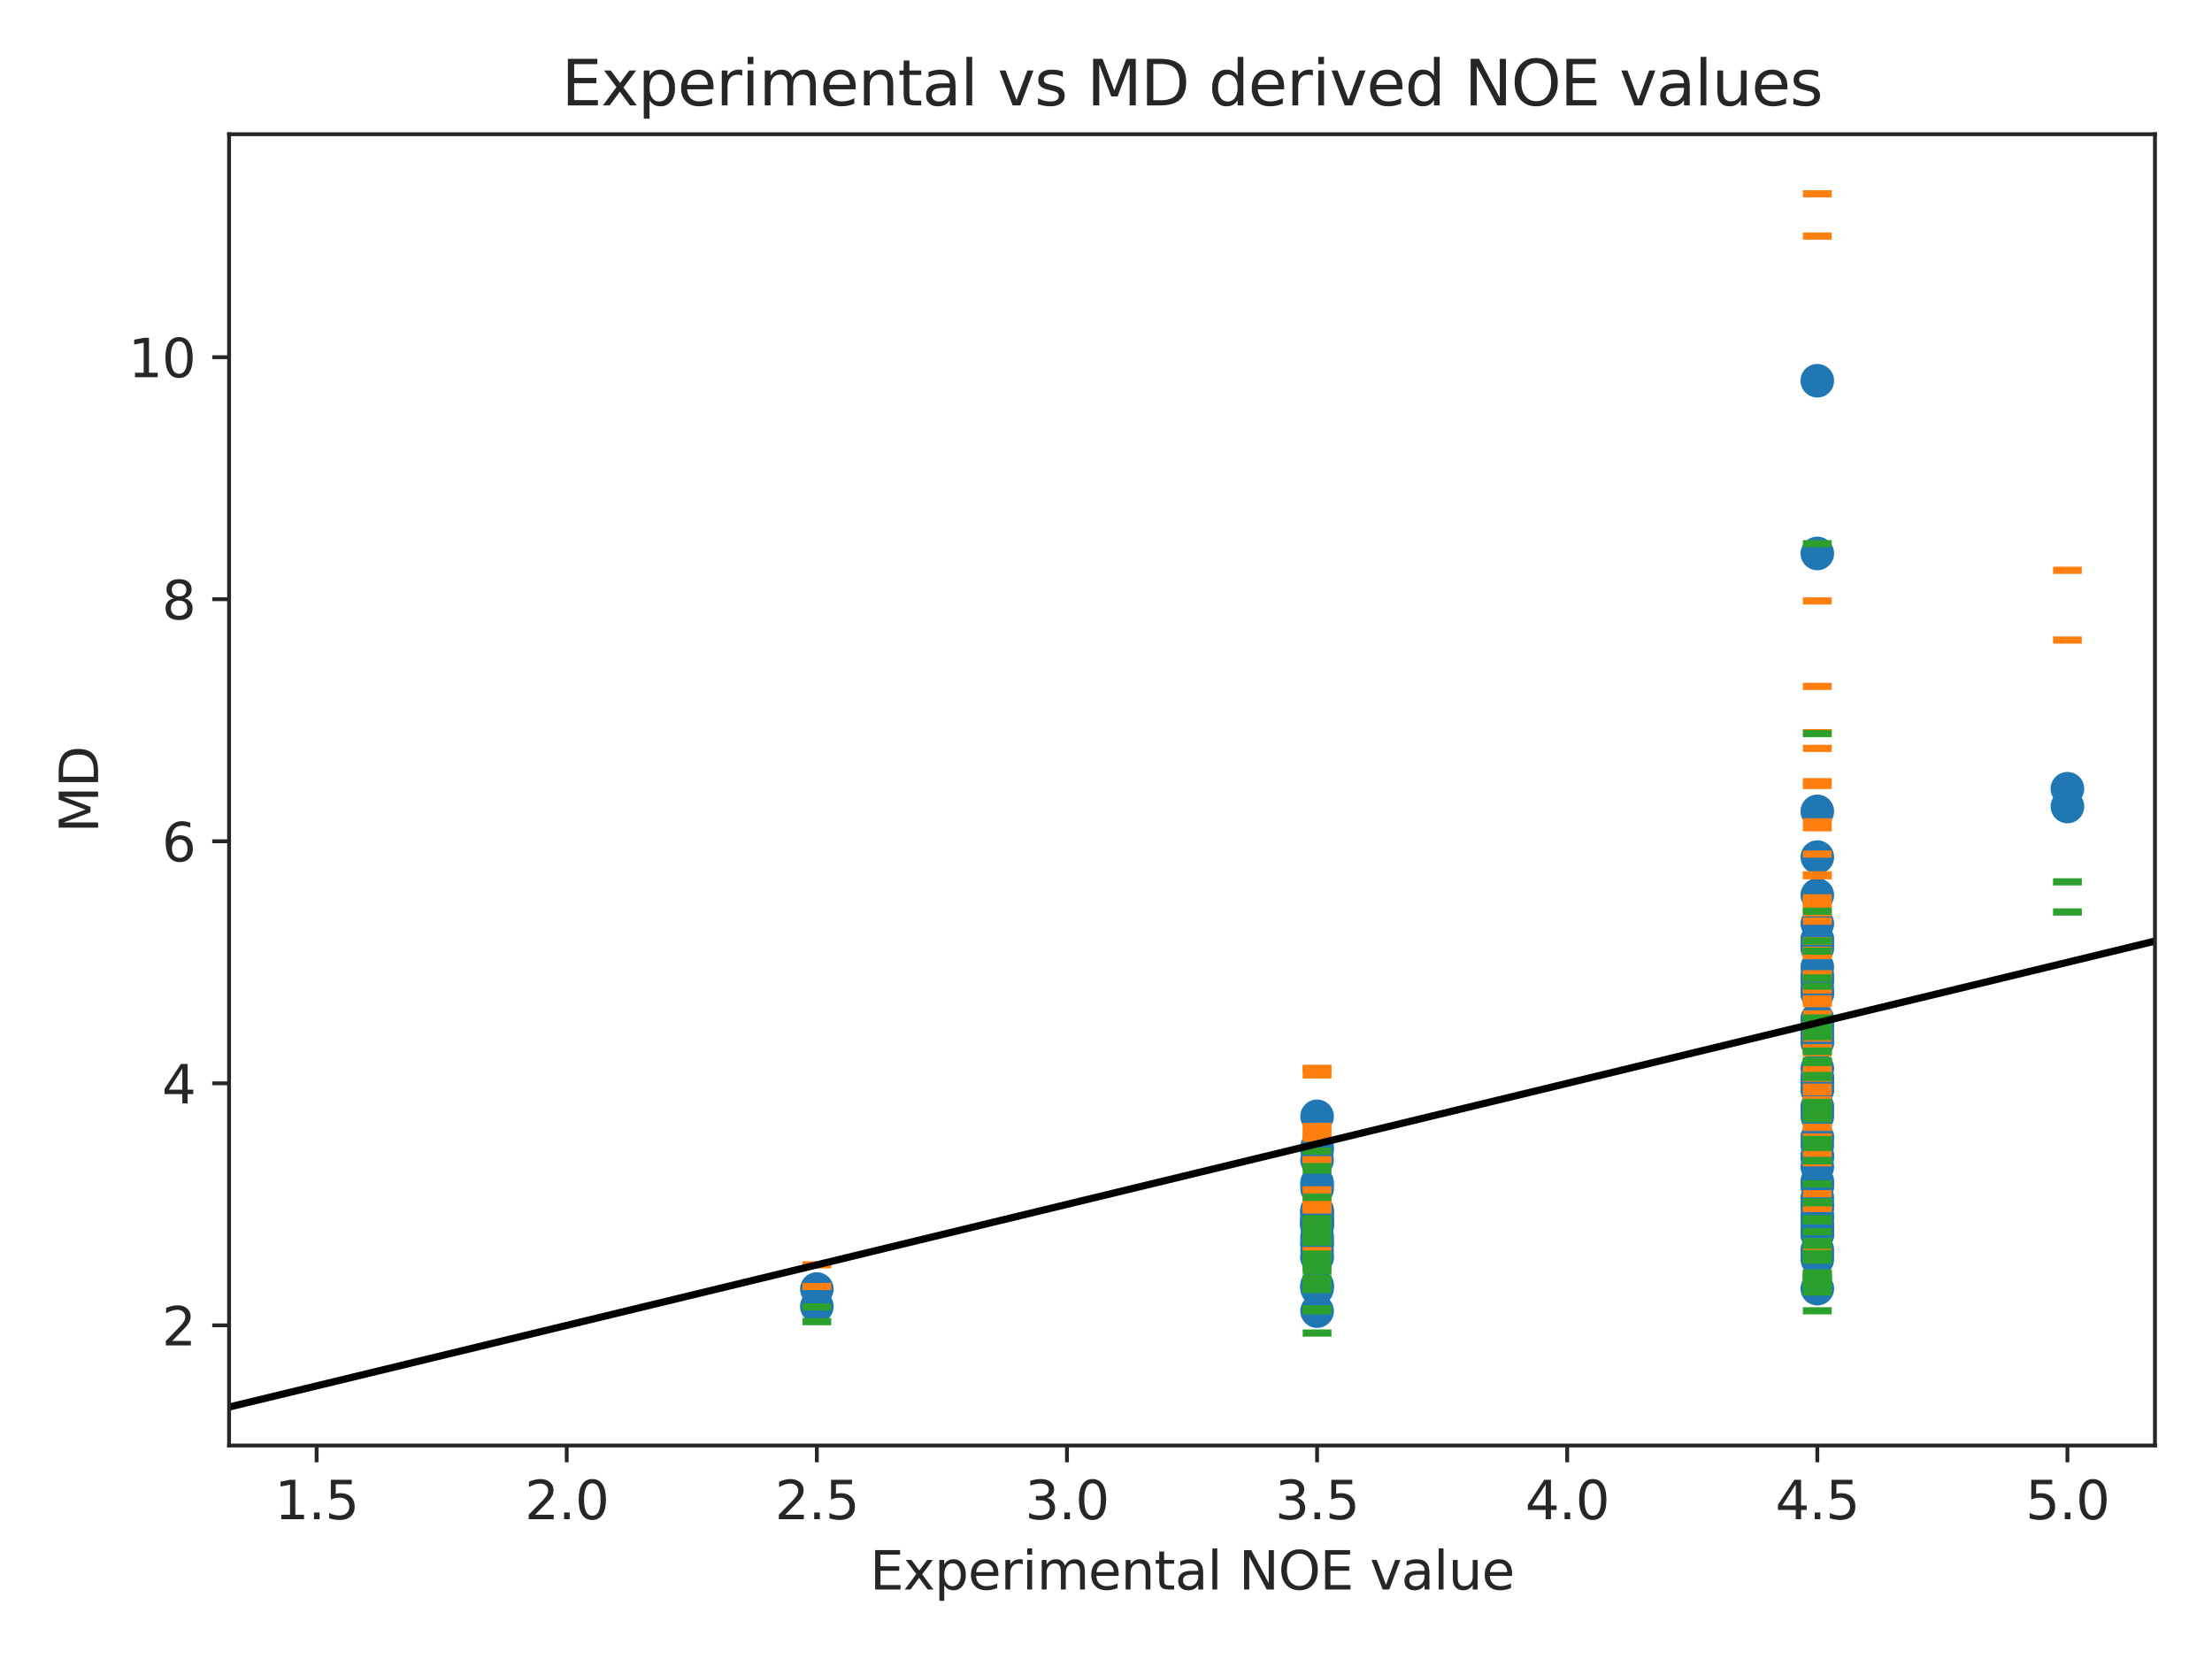 <?xml version="1.0" encoding="utf-8" standalone="no"?>
<!DOCTYPE svg PUBLIC "-//W3C//DTD SVG 1.1//EN"
  "http://www.w3.org/Graphics/SVG/1.1/DTD/svg11.dtd">
<svg xmlns:xlink="http://www.w3.org/1999/xlink" width="460.8pt" height="345.6pt" viewBox="0 0 460.8 345.6" xmlns="http://www.w3.org/2000/svg" version="1.1">
 <defs>
  <style type="text/css">*{stroke-linejoin: round; stroke-linecap: butt}</style>
 </defs>
 <g id="figure_1">
  <g id="patch_1">
   <path d="M 0 345.6 
L 460.8 345.6 
L 460.8 0 
L 0 0 
z
" style="fill: #ffffff"/>
  </g>
  <g id="axes_1">
   <g id="patch_2">
    <path d="M 47.72 301.12 
L 448.92 301.12 
L 448.92 27.96 
L 47.72 27.96 
z
" style="fill: #ffffff"/>
   </g>
   <g id="matplotlib.axis_1">
    <g id="xtick_1">
     <g id="line2d_1">
      <defs>
       <path id="mb65f5aeeec" d="M 0 0 
L 0 3.5 
" style="stroke: #262626; stroke-width: 0.8"/>
      </defs>
      <g>
       <use xlink:href="#mb65f5aeeec" x="65.956" y="301.12" style="fill: #262626; stroke: #262626; stroke-width: 0.8"/>
      </g>
     </g>
     <g id="text_1">
      <!-- 1.5 -->
      <g style="fill: #262626" transform="translate(57.21 316.478)scale(0.11 -0.11)">
       <defs>
        <path id="DejaVuSans-31" d="M 794 531 
L 1825 531 
L 1825 4091 
L 703 3866 
L 703 4441 
L 1819 4666 
L 2450 4666 
L 2450 531 
L 3481 531 
L 3481 0 
L 794 0 
L 794 531 
z
" transform="scale(0.016)"/>
        <path id="DejaVuSans-2e" d="M 684 794 
L 1344 794 
L 1344 0 
L 684 0 
L 684 794 
z
" transform="scale(0.016)"/>
        <path id="DejaVuSans-35" d="M 691 4666 
L 3169 4666 
L 3169 4134 
L 1269 4134 
L 1269 2991 
Q 1406 3038 1543 3061 
Q 1681 3084 1819 3084 
Q 2600 3084 3056 2656 
Q 3513 2228 3513 1497 
Q 3513 744 3044 326 
Q 2575 -91 1722 -91 
Q 1428 -91 1123 -41 
Q 819 9 494 109 
L 494 744 
Q 775 591 1075 516 
Q 1375 441 1709 441 
Q 2250 441 2565 725 
Q 2881 1009 2881 1497 
Q 2881 1984 2565 2268 
Q 2250 2553 1709 2553 
Q 1456 2553 1204 2497 
Q 953 2441 691 2322 
L 691 4666 
z
" transform="scale(0.016)"/>
       </defs>
       <use xlink:href="#DejaVuSans-31"/>
       <use xlink:href="#DejaVuSans-2e" x="63.623"/>
       <use xlink:href="#DejaVuSans-35" x="95.41"/>
      </g>
     </g>
    </g>
    <g id="xtick_2">
     <g id="line2d_2">
      <g>
       <use xlink:href="#mb65f5aeeec" x="118.06" y="301.12" style="fill: #262626; stroke: #262626; stroke-width: 0.8"/>
      </g>
     </g>
     <g id="text_2">
      <!-- 2.0 -->
      <g style="fill: #262626" transform="translate(109.314 316.478)scale(0.11 -0.11)">
       <defs>
        <path id="DejaVuSans-32" d="M 1228 531 
L 3431 531 
L 3431 0 
L 469 0 
L 469 531 
Q 828 903 1448 1529 
Q 2069 2156 2228 2338 
Q 2531 2678 2651 2914 
Q 2772 3150 2772 3378 
Q 2772 3750 2511 3984 
Q 2250 4219 1831 4219 
Q 1534 4219 1204 4116 
Q 875 4013 500 3803 
L 500 4441 
Q 881 4594 1212 4672 
Q 1544 4750 1819 4750 
Q 2544 4750 2975 4387 
Q 3406 4025 3406 3419 
Q 3406 3131 3298 2873 
Q 3191 2616 2906 2266 
Q 2828 2175 2409 1742 
Q 1991 1309 1228 531 
z
" transform="scale(0.016)"/>
        <path id="DejaVuSans-30" d="M 2034 4250 
Q 1547 4250 1301 3770 
Q 1056 3291 1056 2328 
Q 1056 1369 1301 889 
Q 1547 409 2034 409 
Q 2525 409 2770 889 
Q 3016 1369 3016 2328 
Q 3016 3291 2770 3770 
Q 2525 4250 2034 4250 
z
M 2034 4750 
Q 2819 4750 3233 4129 
Q 3647 3509 3647 2328 
Q 3647 1150 3233 529 
Q 2819 -91 2034 -91 
Q 1250 -91 836 529 
Q 422 1150 422 2328 
Q 422 3509 836 4129 
Q 1250 4750 2034 4750 
z
" transform="scale(0.016)"/>
       </defs>
       <use xlink:href="#DejaVuSans-32"/>
       <use xlink:href="#DejaVuSans-2e" x="63.623"/>
       <use xlink:href="#DejaVuSans-30" x="95.41"/>
      </g>
     </g>
    </g>
    <g id="xtick_3">
     <g id="line2d_3">
      <g>
       <use xlink:href="#mb65f5aeeec" x="170.164" y="301.12" style="fill: #262626; stroke: #262626; stroke-width: 0.8"/>
      </g>
     </g>
     <g id="text_3">
      <!-- 2.5 -->
      <g style="fill: #262626" transform="translate(161.417 316.478)scale(0.11 -0.11)">
       <use xlink:href="#DejaVuSans-32"/>
       <use xlink:href="#DejaVuSans-2e" x="63.623"/>
       <use xlink:href="#DejaVuSans-35" x="95.41"/>
      </g>
     </g>
    </g>
    <g id="xtick_4">
     <g id="line2d_4">
      <g>
       <use xlink:href="#mb65f5aeeec" x="222.268" y="301.12" style="fill: #262626; stroke: #262626; stroke-width: 0.8"/>
      </g>
     </g>
     <g id="text_4">
      <!-- 3.0 -->
      <g style="fill: #262626" transform="translate(213.521 316.478)scale(0.11 -0.11)">
       <defs>
        <path id="DejaVuSans-33" d="M 2597 2516 
Q 3050 2419 3304 2112 
Q 3559 1806 3559 1356 
Q 3559 666 3084 287 
Q 2609 -91 1734 -91 
Q 1441 -91 1130 -33 
Q 819 25 488 141 
L 488 750 
Q 750 597 1062 519 
Q 1375 441 1716 441 
Q 2309 441 2620 675 
Q 2931 909 2931 1356 
Q 2931 1769 2642 2001 
Q 2353 2234 1838 2234 
L 1294 2234 
L 1294 2753 
L 1863 2753 
Q 2328 2753 2575 2939 
Q 2822 3125 2822 3475 
Q 2822 3834 2567 4026 
Q 2313 4219 1838 4219 
Q 1578 4219 1281 4162 
Q 984 4106 628 3988 
L 628 4550 
Q 988 4650 1302 4700 
Q 1616 4750 1894 4750 
Q 2613 4750 3031 4423 
Q 3450 4097 3450 3541 
Q 3450 3153 3228 2886 
Q 3006 2619 2597 2516 
z
" transform="scale(0.016)"/>
       </defs>
       <use xlink:href="#DejaVuSans-33"/>
       <use xlink:href="#DejaVuSans-2e" x="63.623"/>
       <use xlink:href="#DejaVuSans-30" x="95.41"/>
      </g>
     </g>
    </g>
    <g id="xtick_5">
     <g id="line2d_5">
      <g>
       <use xlink:href="#mb65f5aeeec" x="274.372" y="301.12" style="fill: #262626; stroke: #262626; stroke-width: 0.8"/>
      </g>
     </g>
     <g id="text_5">
      <!-- 3.5 -->
      <g style="fill: #262626" transform="translate(265.625 316.478)scale(0.11 -0.11)">
       <use xlink:href="#DejaVuSans-33"/>
       <use xlink:href="#DejaVuSans-2e" x="63.623"/>
       <use xlink:href="#DejaVuSans-35" x="95.41"/>
      </g>
     </g>
    </g>
    <g id="xtick_6">
     <g id="line2d_6">
      <g>
       <use xlink:href="#mb65f5aeeec" x="326.476" y="301.12" style="fill: #262626; stroke: #262626; stroke-width: 0.8"/>
      </g>
     </g>
     <g id="text_6">
      <!-- 4.0 -->
      <g style="fill: #262626" transform="translate(317.729 316.478)scale(0.11 -0.11)">
       <defs>
        <path id="DejaVuSans-34" d="M 2419 4116 
L 825 1625 
L 2419 1625 
L 2419 4116 
z
M 2253 4666 
L 3047 4666 
L 3047 1625 
L 3713 1625 
L 3713 1100 
L 3047 1100 
L 3047 0 
L 2419 0 
L 2419 1100 
L 313 1100 
L 313 1709 
L 2253 4666 
z
" transform="scale(0.016)"/>
       </defs>
       <use xlink:href="#DejaVuSans-34"/>
       <use xlink:href="#DejaVuSans-2e" x="63.623"/>
       <use xlink:href="#DejaVuSans-30" x="95.41"/>
      </g>
     </g>
    </g>
    <g id="xtick_7">
     <g id="line2d_7">
      <g>
       <use xlink:href="#mb65f5aeeec" x="378.58" y="301.12" style="fill: #262626; stroke: #262626; stroke-width: 0.8"/>
      </g>
     </g>
     <g id="text_7">
      <!-- 4.5 -->
      <g style="fill: #262626" transform="translate(369.833 316.478)scale(0.11 -0.11)">
       <use xlink:href="#DejaVuSans-34"/>
       <use xlink:href="#DejaVuSans-2e" x="63.623"/>
       <use xlink:href="#DejaVuSans-35" x="95.41"/>
      </g>
     </g>
    </g>
    <g id="xtick_8">
     <g id="line2d_8">
      <g>
       <use xlink:href="#mb65f5aeeec" x="430.684" y="301.12" style="fill: #262626; stroke: #262626; stroke-width: 0.8"/>
      </g>
     </g>
     <g id="text_8">
      <!-- 5.0 -->
      <g style="fill: #262626" transform="translate(421.937 316.478)scale(0.11 -0.11)">
       <use xlink:href="#DejaVuSans-35"/>
       <use xlink:href="#DejaVuSans-2e" x="63.623"/>
       <use xlink:href="#DejaVuSans-30" x="95.41"/>
      </g>
     </g>
    </g>
    <g id="text_9">
     <!-- Experimental NOE value -->
     <g style="fill: #262626" transform="translate(181.204 331.124)scale(0.11 -0.11)">
      <defs>
       <path id="DejaVuSans-45" d="M 628 4666 
L 3578 4666 
L 3578 4134 
L 1259 4134 
L 1259 2753 
L 3481 2753 
L 3481 2222 
L 1259 2222 
L 1259 531 
L 3634 531 
L 3634 0 
L 628 0 
L 628 4666 
z
" transform="scale(0.016)"/>
       <path id="DejaVuSans-78" d="M 3513 3500 
L 2247 1797 
L 3578 0 
L 2900 0 
L 1881 1375 
L 863 0 
L 184 0 
L 1544 1831 
L 300 3500 
L 978 3500 
L 1906 2253 
L 2834 3500 
L 3513 3500 
z
" transform="scale(0.016)"/>
       <path id="DejaVuSans-70" d="M 1159 525 
L 1159 -1331 
L 581 -1331 
L 581 3500 
L 1159 3500 
L 1159 2969 
Q 1341 3281 1617 3432 
Q 1894 3584 2278 3584 
Q 2916 3584 3314 3078 
Q 3713 2572 3713 1747 
Q 3713 922 3314 415 
Q 2916 -91 2278 -91 
Q 1894 -91 1617 61 
Q 1341 213 1159 525 
z
M 3116 1747 
Q 3116 2381 2855 2742 
Q 2594 3103 2138 3103 
Q 1681 3103 1420 2742 
Q 1159 2381 1159 1747 
Q 1159 1113 1420 752 
Q 1681 391 2138 391 
Q 2594 391 2855 752 
Q 3116 1113 3116 1747 
z
" transform="scale(0.016)"/>
       <path id="DejaVuSans-65" d="M 3597 1894 
L 3597 1613 
L 953 1613 
Q 991 1019 1311 708 
Q 1631 397 2203 397 
Q 2534 397 2845 478 
Q 3156 559 3463 722 
L 3463 178 
Q 3153 47 2828 -22 
Q 2503 -91 2169 -91 
Q 1331 -91 842 396 
Q 353 884 353 1716 
Q 353 2575 817 3079 
Q 1281 3584 2069 3584 
Q 2775 3584 3186 3129 
Q 3597 2675 3597 1894 
z
M 3022 2063 
Q 3016 2534 2758 2815 
Q 2500 3097 2075 3097 
Q 1594 3097 1305 2825 
Q 1016 2553 972 2059 
L 3022 2063 
z
" transform="scale(0.016)"/>
       <path id="DejaVuSans-72" d="M 2631 2963 
Q 2534 3019 2420 3045 
Q 2306 3072 2169 3072 
Q 1681 3072 1420 2755 
Q 1159 2438 1159 1844 
L 1159 0 
L 581 0 
L 581 3500 
L 1159 3500 
L 1159 2956 
Q 1341 3275 1631 3429 
Q 1922 3584 2338 3584 
Q 2397 3584 2469 3576 
Q 2541 3569 2628 3553 
L 2631 2963 
z
" transform="scale(0.016)"/>
       <path id="DejaVuSans-69" d="M 603 3500 
L 1178 3500 
L 1178 0 
L 603 0 
L 603 3500 
z
M 603 4863 
L 1178 4863 
L 1178 4134 
L 603 4134 
L 603 4863 
z
" transform="scale(0.016)"/>
       <path id="DejaVuSans-6d" d="M 3328 2828 
Q 3544 3216 3844 3400 
Q 4144 3584 4550 3584 
Q 5097 3584 5394 3201 
Q 5691 2819 5691 2113 
L 5691 0 
L 5113 0 
L 5113 2094 
Q 5113 2597 4934 2840 
Q 4756 3084 4391 3084 
Q 3944 3084 3684 2787 
Q 3425 2491 3425 1978 
L 3425 0 
L 2847 0 
L 2847 2094 
Q 2847 2600 2669 2842 
Q 2491 3084 2119 3084 
Q 1678 3084 1418 2786 
Q 1159 2488 1159 1978 
L 1159 0 
L 581 0 
L 581 3500 
L 1159 3500 
L 1159 2956 
Q 1356 3278 1631 3431 
Q 1906 3584 2284 3584 
Q 2666 3584 2933 3390 
Q 3200 3197 3328 2828 
z
" transform="scale(0.016)"/>
       <path id="DejaVuSans-6e" d="M 3513 2113 
L 3513 0 
L 2938 0 
L 2938 2094 
Q 2938 2591 2744 2837 
Q 2550 3084 2163 3084 
Q 1697 3084 1428 2787 
Q 1159 2491 1159 1978 
L 1159 0 
L 581 0 
L 581 3500 
L 1159 3500 
L 1159 2956 
Q 1366 3272 1645 3428 
Q 1925 3584 2291 3584 
Q 2894 3584 3203 3211 
Q 3513 2838 3513 2113 
z
" transform="scale(0.016)"/>
       <path id="DejaVuSans-74" d="M 1172 4494 
L 1172 3500 
L 2356 3500 
L 2356 3053 
L 1172 3053 
L 1172 1153 
Q 1172 725 1289 603 
Q 1406 481 1766 481 
L 2356 481 
L 2356 0 
L 1766 0 
Q 1100 0 847 248 
Q 594 497 594 1153 
L 594 3053 
L 172 3053 
L 172 3500 
L 594 3500 
L 594 4494 
L 1172 4494 
z
" transform="scale(0.016)"/>
       <path id="DejaVuSans-61" d="M 2194 1759 
Q 1497 1759 1228 1600 
Q 959 1441 959 1056 
Q 959 750 1161 570 
Q 1363 391 1709 391 
Q 2188 391 2477 730 
Q 2766 1069 2766 1631 
L 2766 1759 
L 2194 1759 
z
M 3341 1997 
L 3341 0 
L 2766 0 
L 2766 531 
Q 2569 213 2275 61 
Q 1981 -91 1556 -91 
Q 1019 -91 701 211 
Q 384 513 384 1019 
Q 384 1609 779 1909 
Q 1175 2209 1959 2209 
L 2766 2209 
L 2766 2266 
Q 2766 2663 2505 2880 
Q 2244 3097 1772 3097 
Q 1472 3097 1187 3025 
Q 903 2953 641 2809 
L 641 3341 
Q 956 3463 1253 3523 
Q 1550 3584 1831 3584 
Q 2591 3584 2966 3190 
Q 3341 2797 3341 1997 
z
" transform="scale(0.016)"/>
       <path id="DejaVuSans-6c" d="M 603 4863 
L 1178 4863 
L 1178 0 
L 603 0 
L 603 4863 
z
" transform="scale(0.016)"/>
       <path id="DejaVuSans-20" transform="scale(0.016)"/>
       <path id="DejaVuSans-4e" d="M 628 4666 
L 1478 4666 
L 3547 763 
L 3547 4666 
L 4159 4666 
L 4159 0 
L 3309 0 
L 1241 3903 
L 1241 0 
L 628 0 
L 628 4666 
z
" transform="scale(0.016)"/>
       <path id="DejaVuSans-4f" d="M 2522 4238 
Q 1834 4238 1429 3725 
Q 1025 3213 1025 2328 
Q 1025 1447 1429 934 
Q 1834 422 2522 422 
Q 3209 422 3611 934 
Q 4013 1447 4013 2328 
Q 4013 3213 3611 3725 
Q 3209 4238 2522 4238 
z
M 2522 4750 
Q 3503 4750 4090 4092 
Q 4678 3434 4678 2328 
Q 4678 1225 4090 567 
Q 3503 -91 2522 -91 
Q 1538 -91 948 565 
Q 359 1222 359 2328 
Q 359 3434 948 4092 
Q 1538 4750 2522 4750 
z
" transform="scale(0.016)"/>
       <path id="DejaVuSans-76" d="M 191 3500 
L 800 3500 
L 1894 563 
L 2988 3500 
L 3597 3500 
L 2284 0 
L 1503 0 
L 191 3500 
z
" transform="scale(0.016)"/>
       <path id="DejaVuSans-75" d="M 544 1381 
L 544 3500 
L 1119 3500 
L 1119 1403 
Q 1119 906 1312 657 
Q 1506 409 1894 409 
Q 2359 409 2629 706 
Q 2900 1003 2900 1516 
L 2900 3500 
L 3475 3500 
L 3475 0 
L 2900 0 
L 2900 538 
Q 2691 219 2414 64 
Q 2138 -91 1772 -91 
Q 1169 -91 856 284 
Q 544 659 544 1381 
z
M 1991 3584 
L 1991 3584 
z
" transform="scale(0.016)"/>
      </defs>
      <use xlink:href="#DejaVuSans-45"/>
      <use xlink:href="#DejaVuSans-78" x="63.184"/>
      <use xlink:href="#DejaVuSans-70" x="122.363"/>
      <use xlink:href="#DejaVuSans-65" x="185.84"/>
      <use xlink:href="#DejaVuSans-72" x="247.363"/>
      <use xlink:href="#DejaVuSans-69" x="288.477"/>
      <use xlink:href="#DejaVuSans-6d" x="316.26"/>
      <use xlink:href="#DejaVuSans-65" x="413.672"/>
      <use xlink:href="#DejaVuSans-6e" x="475.195"/>
      <use xlink:href="#DejaVuSans-74" x="538.574"/>
      <use xlink:href="#DejaVuSans-61" x="577.783"/>
      <use xlink:href="#DejaVuSans-6c" x="639.062"/>
      <use xlink:href="#DejaVuSans-20" x="666.846"/>
      <use xlink:href="#DejaVuSans-4e" x="698.633"/>
      <use xlink:href="#DejaVuSans-4f" x="773.438"/>
      <use xlink:href="#DejaVuSans-45" x="852.148"/>
      <use xlink:href="#DejaVuSans-20" x="915.332"/>
      <use xlink:href="#DejaVuSans-76" x="947.119"/>
      <use xlink:href="#DejaVuSans-61" x="1006.299"/>
      <use xlink:href="#DejaVuSans-6c" x="1067.578"/>
      <use xlink:href="#DejaVuSans-75" x="1095.361"/>
      <use xlink:href="#DejaVuSans-65" x="1158.74"/>
     </g>
    </g>
   </g>
   <g id="matplotlib.axis_2">
    <g id="ytick_1">
     <g id="line2d_9">
      <defs>
       <path id="mb81e97c002" d="M 0 0 
L -3.5 0 
" style="stroke: #262626; stroke-width: 0.8"/>
      </defs>
      <g>
       <use xlink:href="#mb81e97c002" x="47.72" y="276.098" style="fill: #262626; stroke: #262626; stroke-width: 0.8"/>
      </g>
     </g>
     <g id="text_10">
      <!-- 2 -->
      <g style="fill: #262626" transform="translate(33.721 280.277)scale(0.11 -0.11)">
       <use xlink:href="#DejaVuSans-32"/>
      </g>
     </g>
    </g>
    <g id="ytick_2">
     <g id="line2d_10">
      <g>
       <use xlink:href="#mb81e97c002" x="47.72" y="225.675" style="fill: #262626; stroke: #262626; stroke-width: 0.8"/>
      </g>
     </g>
     <g id="text_11">
      <!-- 4 -->
      <g style="fill: #262626" transform="translate(33.721 229.854)scale(0.11 -0.11)">
       <use xlink:href="#DejaVuSans-34"/>
      </g>
     </g>
    </g>
    <g id="ytick_3">
     <g id="line2d_11">
      <g>
       <use xlink:href="#mb81e97c002" x="47.72" y="175.251" style="fill: #262626; stroke: #262626; stroke-width: 0.8"/>
      </g>
     </g>
     <g id="text_12">
      <!-- 6 -->
      <g style="fill: #262626" transform="translate(33.721 179.43)scale(0.11 -0.11)">
       <defs>
        <path id="DejaVuSans-36" d="M 2113 2584 
Q 1688 2584 1439 2293 
Q 1191 2003 1191 1497 
Q 1191 994 1439 701 
Q 1688 409 2113 409 
Q 2538 409 2786 701 
Q 3034 994 3034 1497 
Q 3034 2003 2786 2293 
Q 2538 2584 2113 2584 
z
M 3366 4563 
L 3366 3988 
Q 3128 4100 2886 4159 
Q 2644 4219 2406 4219 
Q 1781 4219 1451 3797 
Q 1122 3375 1075 2522 
Q 1259 2794 1537 2939 
Q 1816 3084 2150 3084 
Q 2853 3084 3261 2657 
Q 3669 2231 3669 1497 
Q 3669 778 3244 343 
Q 2819 -91 2113 -91 
Q 1303 -91 875 529 
Q 447 1150 447 2328 
Q 447 3434 972 4092 
Q 1497 4750 2381 4750 
Q 2619 4750 2861 4703 
Q 3103 4656 3366 4563 
z
" transform="scale(0.016)"/>
       </defs>
       <use xlink:href="#DejaVuSans-36"/>
      </g>
     </g>
    </g>
    <g id="ytick_4">
     <g id="line2d_12">
      <g>
       <use xlink:href="#mb81e97c002" x="47.72" y="124.828" style="fill: #262626; stroke: #262626; stroke-width: 0.8"/>
      </g>
     </g>
     <g id="text_13">
      <!-- 8 -->
      <g style="fill: #262626" transform="translate(33.721 129.007)scale(0.11 -0.11)">
       <defs>
        <path id="DejaVuSans-38" d="M 2034 2216 
Q 1584 2216 1326 1975 
Q 1069 1734 1069 1313 
Q 1069 891 1326 650 
Q 1584 409 2034 409 
Q 2484 409 2743 651 
Q 3003 894 3003 1313 
Q 3003 1734 2745 1975 
Q 2488 2216 2034 2216 
z
M 1403 2484 
Q 997 2584 770 2862 
Q 544 3141 544 3541 
Q 544 4100 942 4425 
Q 1341 4750 2034 4750 
Q 2731 4750 3128 4425 
Q 3525 4100 3525 3541 
Q 3525 3141 3298 2862 
Q 3072 2584 2669 2484 
Q 3125 2378 3379 2068 
Q 3634 1759 3634 1313 
Q 3634 634 3220 271 
Q 2806 -91 2034 -91 
Q 1263 -91 848 271 
Q 434 634 434 1313 
Q 434 1759 690 2068 
Q 947 2378 1403 2484 
z
M 1172 3481 
Q 1172 3119 1398 2916 
Q 1625 2713 2034 2713 
Q 2441 2713 2670 2916 
Q 2900 3119 2900 3481 
Q 2900 3844 2670 4047 
Q 2441 4250 2034 4250 
Q 1625 4250 1398 4047 
Q 1172 3844 1172 3481 
z
" transform="scale(0.016)"/>
       </defs>
       <use xlink:href="#DejaVuSans-38"/>
      </g>
     </g>
    </g>
    <g id="ytick_5">
     <g id="line2d_13">
      <g>
       <use xlink:href="#mb81e97c002" x="47.72" y="74.405" style="fill: #262626; stroke: #262626; stroke-width: 0.8"/>
      </g>
     </g>
     <g id="text_14">
      <!-- 10 -->
      <g style="fill: #262626" transform="translate(26.723 78.584)scale(0.11 -0.11)">
       <use xlink:href="#DejaVuSans-31"/>
       <use xlink:href="#DejaVuSans-30" x="63.623"/>
      </g>
     </g>
    </g>
    <g id="text_15">
     <!-- MD -->
     <g style="fill: #262626" transform="translate(20.435 173.52)rotate(-90)scale(0.11 -0.11)">
      <defs>
       <path id="DejaVuSans-4d" d="M 628 4666 
L 1569 4666 
L 2759 1491 
L 3956 4666 
L 4897 4666 
L 4897 0 
L 4281 0 
L 4281 4097 
L 3078 897 
L 2444 897 
L 1241 4097 
L 1241 0 
L 628 0 
L 628 4666 
z
" transform="scale(0.016)"/>
       <path id="DejaVuSans-44" d="M 1259 4147 
L 1259 519 
L 2022 519 
Q 2988 519 3436 956 
Q 3884 1394 3884 2338 
Q 3884 3275 3436 3711 
Q 2988 4147 2022 4147 
L 1259 4147 
z
M 628 4666 
L 1925 4666 
Q 3281 4666 3915 4102 
Q 4550 3538 4550 2338 
Q 4550 1131 3912 565 
Q 3275 0 1925 0 
L 628 0 
L 628 4666 
z
" transform="scale(0.016)"/>
      </defs>
      <use xlink:href="#DejaVuSans-4d"/>
      <use xlink:href="#DejaVuSans-44" x="86.279"/>
     </g>
    </g>
   </g>
   <g id="PathCollection_1">
    <defs>
     <path id="m8f19d4ffa2" d="M 0 3 
C 0.796 3 1.559 2.684 2.121 2.121 
C 2.684 1.559 3 0.796 3 0 
C 3 -0.796 2.684 -1.559 2.121 -2.121 
C 1.559 -2.684 0.796 -3 0 -3 
C -0.796 -3 -1.559 -2.684 -2.121 -2.121 
C -2.684 -1.559 -3 -0.796 -3 0 
C -3 0.796 -2.684 1.559 -2.121 2.121 
C -1.559 2.684 -0.796 3 0 3 
z
" style="stroke: #1f77b4"/>
    </defs>
    <g clip-path="url(#p8b539f9ee6)">
     <use xlink:href="#m8f19d4ffa2" x="274.372" y="258.331" style="fill: #1f77b4; stroke: #1f77b4"/>
     <use xlink:href="#m8f19d4ffa2" x="274.372" y="238.942" style="fill: #1f77b4; stroke: #1f77b4"/>
     <use xlink:href="#m8f19d4ffa2" x="378.58" y="246.099" style="fill: #1f77b4; stroke: #1f77b4"/>
     <use xlink:href="#m8f19d4ffa2" x="274.372" y="254.493" style="fill: #1f77b4; stroke: #1f77b4"/>
     <use xlink:href="#m8f19d4ffa2" x="274.372" y="241.667" style="fill: #1f77b4; stroke: #1f77b4"/>
     <use xlink:href="#m8f19d4ffa2" x="274.372" y="252.353" style="fill: #1f77b4; stroke: #1f77b4"/>
     <use xlink:href="#m8f19d4ffa2" x="274.372" y="252.098" style="fill: #1f77b4; stroke: #1f77b4"/>
     <use xlink:href="#m8f19d4ffa2" x="170.164" y="272.155" style="fill: #1f77b4; stroke: #1f77b4"/>
     <use xlink:href="#m8f19d4ffa2" x="274.372" y="253.852" style="fill: #1f77b4; stroke: #1f77b4"/>
     <use xlink:href="#m8f19d4ffa2" x="378.58" y="247.147" style="fill: #1f77b4; stroke: #1f77b4"/>
     <use xlink:href="#m8f19d4ffa2" x="170.164" y="268.534" style="fill: #1f77b4; stroke: #1f77b4"/>
     <use xlink:href="#m8f19d4ffa2" x="274.372" y="252.711" style="fill: #1f77b4; stroke: #1f77b4"/>
     <use xlink:href="#m8f19d4ffa2" x="274.372" y="257.525" style="fill: #1f77b4; stroke: #1f77b4"/>
     <use xlink:href="#m8f19d4ffa2" x="274.372" y="239.564" style="fill: #1f77b4; stroke: #1f77b4"/>
     <use xlink:href="#m8f19d4ffa2" x="378.58" y="231.517" style="fill: #1f77b4; stroke: #1f77b4"/>
     <use xlink:href="#m8f19d4ffa2" x="274.372" y="247.643" style="fill: #1f77b4; stroke: #1f77b4"/>
     <use xlink:href="#m8f19d4ffa2" x="378.58" y="230.867" style="fill: #1f77b4; stroke: #1f77b4"/>
     <use xlink:href="#m8f19d4ffa2" x="274.372" y="253.167" style="fill: #1f77b4; stroke: #1f77b4"/>
     <use xlink:href="#m8f19d4ffa2" x="378.58" y="250.807" style="fill: #1f77b4; stroke: #1f77b4"/>
     <use xlink:href="#m8f19d4ffa2" x="378.58" y="261.342" style="fill: #1f77b4; stroke: #1f77b4"/>
     <use xlink:href="#m8f19d4ffa2" x="378.58" y="262.358" style="fill: #1f77b4; stroke: #1f77b4"/>
     <use xlink:href="#m8f19d4ffa2" x="274.372" y="273.124" style="fill: #1f77b4; stroke: #1f77b4"/>
     <use xlink:href="#m8f19d4ffa2" x="378.58" y="224.709" style="fill: #1f77b4; stroke: #1f77b4"/>
     <use xlink:href="#m8f19d4ffa2" x="274.372" y="259.273" style="fill: #1f77b4; stroke: #1f77b4"/>
     <use xlink:href="#m8f19d4ffa2" x="378.58" y="212.217" style="fill: #1f77b4; stroke: #1f77b4"/>
     <use xlink:href="#m8f19d4ffa2" x="274.372" y="261.872" style="fill: #1f77b4; stroke: #1f77b4"/>
     <use xlink:href="#m8f19d4ffa2" x="378.58" y="178.551" style="fill: #1f77b4; stroke: #1f77b4"/>
     <use xlink:href="#m8f19d4ffa2" x="274.372" y="260.538" style="fill: #1f77b4; stroke: #1f77b4"/>
     <use xlink:href="#m8f19d4ffa2" x="378.58" y="241.176" style="fill: #1f77b4; stroke: #1f77b4"/>
     <use xlink:href="#m8f19d4ffa2" x="378.58" y="186.456" style="fill: #1f77b4; stroke: #1f77b4"/>
     <use xlink:href="#m8f19d4ffa2" x="378.58" y="201.462" style="fill: #1f77b4; stroke: #1f77b4"/>
     <use xlink:href="#m8f19d4ffa2" x="378.58" y="253.107" style="fill: #1f77b4; stroke: #1f77b4"/>
     <use xlink:href="#m8f19d4ffa2" x="378.58" y="214.137" style="fill: #1f77b4; stroke: #1f77b4"/>
     <use xlink:href="#m8f19d4ffa2" x="378.58" y="206.978" style="fill: #1f77b4; stroke: #1f77b4"/>
     <use xlink:href="#m8f19d4ffa2" x="378.58" y="206.877" style="fill: #1f77b4; stroke: #1f77b4"/>
     <use xlink:href="#m8f19d4ffa2" x="378.58" y="251.348" style="fill: #1f77b4; stroke: #1f77b4"/>
     <use xlink:href="#m8f19d4ffa2" x="378.58" y="236.994" style="fill: #1f77b4; stroke: #1f77b4"/>
     <use xlink:href="#m8f19d4ffa2" x="378.58" y="205.894" style="fill: #1f77b4; stroke: #1f77b4"/>
     <use xlink:href="#m8f19d4ffa2" x="378.58" y="251.348" style="fill: #1f77b4; stroke: #1f77b4"/>
     <use xlink:href="#m8f19d4ffa2" x="378.58" y="236.994" style="fill: #1f77b4; stroke: #1f77b4"/>
     <use xlink:href="#m8f19d4ffa2" x="274.372" y="259.037" style="fill: #1f77b4; stroke: #1f77b4"/>
     <use xlink:href="#m8f19d4ffa2" x="274.372" y="246.375" style="fill: #1f77b4; stroke: #1f77b4"/>
     <use xlink:href="#m8f19d4ffa2" x="378.58" y="260.371" style="fill: #1f77b4; stroke: #1f77b4"/>
     <use xlink:href="#m8f19d4ffa2" x="378.58" y="215.135" style="fill: #1f77b4; stroke: #1f77b4"/>
     <use xlink:href="#m8f19d4ffa2" x="378.58" y="213.735" style="fill: #1f77b4; stroke: #1f77b4"/>
     <use xlink:href="#m8f19d4ffa2" x="274.372" y="254.397" style="fill: #1f77b4; stroke: #1f77b4"/>
     <use xlink:href="#m8f19d4ffa2" x="274.372" y="267.825" style="fill: #1f77b4; stroke: #1f77b4"/>
     <use xlink:href="#m8f19d4ffa2" x="274.372" y="267.825" style="fill: #1f77b4; stroke: #1f77b4"/>
     <use xlink:href="#m8f19d4ffa2" x="378.58" y="204.154" style="fill: #1f77b4; stroke: #1f77b4"/>
     <use xlink:href="#m8f19d4ffa2" x="378.58" y="204.154" style="fill: #1f77b4; stroke: #1f77b4"/>
     <use xlink:href="#m8f19d4ffa2" x="378.58" y="255.136" style="fill: #1f77b4; stroke: #1f77b4"/>
     <use xlink:href="#m8f19d4ffa2" x="274.372" y="255.136" style="fill: #1f77b4; stroke: #1f77b4"/>
     <use xlink:href="#m8f19d4ffa2" x="378.58" y="197.509" style="fill: #1f77b4; stroke: #1f77b4"/>
     <use xlink:href="#m8f19d4ffa2" x="378.58" y="256.487" style="fill: #1f77b4; stroke: #1f77b4"/>
     <use xlink:href="#m8f19d4ffa2" x="378.58" y="230.53" style="fill: #1f77b4; stroke: #1f77b4"/>
     <use xlink:href="#m8f19d4ffa2" x="378.58" y="222.597" style="fill: #1f77b4; stroke: #1f77b4"/>
     <use xlink:href="#m8f19d4ffa2" x="378.58" y="253.799" style="fill: #1f77b4; stroke: #1f77b4"/>
     <use xlink:href="#m8f19d4ffa2" x="378.58" y="257.052" style="fill: #1f77b4; stroke: #1f77b4"/>
     <use xlink:href="#m8f19d4ffa2" x="378.58" y="256.314" style="fill: #1f77b4; stroke: #1f77b4"/>
     <use xlink:href="#m8f19d4ffa2" x="378.58" y="257.052" style="fill: #1f77b4; stroke: #1f77b4"/>
     <use xlink:href="#m8f19d4ffa2" x="274.372" y="232.551" style="fill: #1f77b4; stroke: #1f77b4"/>
     <use xlink:href="#m8f19d4ffa2" x="274.372" y="255.294" style="fill: #1f77b4; stroke: #1f77b4"/>
     <use xlink:href="#m8f19d4ffa2" x="378.58" y="255.497" style="fill: #1f77b4; stroke: #1f77b4"/>
     <use xlink:href="#m8f19d4ffa2" x="274.372" y="254.134" style="fill: #1f77b4; stroke: #1f77b4"/>
     <use xlink:href="#m8f19d4ffa2" x="274.372" y="246.826" style="fill: #1f77b4; stroke: #1f77b4"/>
     <use xlink:href="#m8f19d4ffa2" x="378.58" y="243.085" style="fill: #1f77b4; stroke: #1f77b4"/>
     <use xlink:href="#m8f19d4ffa2" x="378.58" y="195.781" style="fill: #1f77b4; stroke: #1f77b4"/>
     <use xlink:href="#m8f19d4ffa2" x="430.684" y="168.009" style="fill: #1f77b4; stroke: #1f77b4"/>
     <use xlink:href="#m8f19d4ffa2" x="378.58" y="169.023" style="fill: #1f77b4; stroke: #1f77b4"/>
     <use xlink:href="#m8f19d4ffa2" x="430.684" y="164.307" style="fill: #1f77b4; stroke: #1f77b4"/>
     <use xlink:href="#m8f19d4ffa2" x="378.58" y="226.996" style="fill: #1f77b4; stroke: #1f77b4"/>
     <use xlink:href="#m8f19d4ffa2" x="378.58" y="79.315" style="fill: #1f77b4; stroke: #1f77b4"/>
     <use xlink:href="#m8f19d4ffa2" x="378.58" y="226.996" style="fill: #1f77b4; stroke: #1f77b4"/>
     <use xlink:href="#m8f19d4ffa2" x="378.58" y="232.58" style="fill: #1f77b4; stroke: #1f77b4"/>
     <use xlink:href="#m8f19d4ffa2" x="378.58" y="249.47" style="fill: #1f77b4; stroke: #1f77b4"/>
     <use xlink:href="#m8f19d4ffa2" x="378.58" y="192.391" style="fill: #1f77b4; stroke: #1f77b4"/>
     <use xlink:href="#m8f19d4ffa2" x="274.372" y="261.92" style="fill: #1f77b4; stroke: #1f77b4"/>
     <use xlink:href="#m8f19d4ffa2" x="378.58" y="115.297" style="fill: #1f77b4; stroke: #1f77b4"/>
     <use xlink:href="#m8f19d4ffa2" x="378.58" y="240.641" style="fill: #1f77b4; stroke: #1f77b4"/>
     <use xlink:href="#m8f19d4ffa2" x="378.58" y="195.743" style="fill: #1f77b4; stroke: #1f77b4"/>
     <use xlink:href="#m8f19d4ffa2" x="378.58" y="217.081" style="fill: #1f77b4; stroke: #1f77b4"/>
     <use xlink:href="#m8f19d4ffa2" x="378.58" y="217.081" style="fill: #1f77b4; stroke: #1f77b4"/>
     <use xlink:href="#m8f19d4ffa2" x="274.372" y="254.899" style="fill: #1f77b4; stroke: #1f77b4"/>
     <use xlink:href="#m8f19d4ffa2" x="274.372" y="254.899" style="fill: #1f77b4; stroke: #1f77b4"/>
     <use xlink:href="#m8f19d4ffa2" x="378.58" y="197.034" style="fill: #1f77b4; stroke: #1f77b4"/>
     <use xlink:href="#m8f19d4ffa2" x="274.372" y="255.533" style="fill: #1f77b4; stroke: #1f77b4"/>
     <use xlink:href="#m8f19d4ffa2" x="378.58" y="216.112" style="fill: #1f77b4; stroke: #1f77b4"/>
     <use xlink:href="#m8f19d4ffa2" x="274.372" y="268.445" style="fill: #1f77b4; stroke: #1f77b4"/>
     <use xlink:href="#m8f19d4ffa2" x="378.58" y="212.587" style="fill: #1f77b4; stroke: #1f77b4"/>
     <use xlink:href="#m8f19d4ffa2" x="378.58" y="224.597" style="fill: #1f77b4; stroke: #1f77b4"/>
     <use xlink:href="#m8f19d4ffa2" x="378.58" y="268.445" style="fill: #1f77b4; stroke: #1f77b4"/>
     <use xlink:href="#m8f19d4ffa2" x="378.58" y="212.587" style="fill: #1f77b4; stroke: #1f77b4"/>
     <use xlink:href="#m8f19d4ffa2" x="378.58" y="224.597" style="fill: #1f77b4; stroke: #1f77b4"/>
     <use xlink:href="#m8f19d4ffa2" x="378.58" y="225.513" style="fill: #1f77b4; stroke: #1f77b4"/>
     <use xlink:href="#m8f19d4ffa2" x="378.58" y="246.627" style="fill: #1f77b4; stroke: #1f77b4"/>
     <use xlink:href="#m8f19d4ffa2" x="378.58" y="225.513" style="fill: #1f77b4; stroke: #1f77b4"/>
     <use xlink:href="#m8f19d4ffa2" x="378.58" y="246.627" style="fill: #1f77b4; stroke: #1f77b4"/>
     <use xlink:href="#m8f19d4ffa2" x="378.58" y="203.235" style="fill: #1f77b4; stroke: #1f77b4"/>
     <use xlink:href="#m8f19d4ffa2" x="378.58" y="238.566" style="fill: #1f77b4; stroke: #1f77b4"/>
     <use xlink:href="#m8f19d4ffa2" x="378.58" y="257.187" style="fill: #1f77b4; stroke: #1f77b4"/>
    </g>
   </g>
   <g id="PathCollection_2">
    <defs>
     <path id="maeb63f084d" d="M 3 0 
L -3 -0 
" style="stroke: #ff7f0e; stroke-width: 1.5"/>
    </defs>
    <g clip-path="url(#p8b539f9ee6)">
     <use xlink:href="#maeb63f084d" x="274.372" y="255.177" style="fill: #ff7f0e; stroke: #ff7f0e; stroke-width: 1.5"/>
     <use xlink:href="#maeb63f084d" x="274.372" y="235.521" style="fill: #ff7f0e; stroke: #ff7f0e; stroke-width: 1.5"/>
     <use xlink:href="#maeb63f084d" x="378.58" y="224.618" style="fill: #ff7f0e; stroke: #ff7f0e; stroke-width: 1.5"/>
     <use xlink:href="#maeb63f084d" x="274.372" y="252.058" style="fill: #ff7f0e; stroke: #ff7f0e; stroke-width: 1.5"/>
     <use xlink:href="#maeb63f084d" x="274.372" y="237.091" style="fill: #ff7f0e; stroke: #ff7f0e; stroke-width: 1.5"/>
     <use xlink:href="#maeb63f084d" x="274.372" y="250.571" style="fill: #ff7f0e; stroke: #ff7f0e; stroke-width: 1.5"/>
     <use xlink:href="#maeb63f084d" x="274.372" y="250.482" style="fill: #ff7f0e; stroke: #ff7f0e; stroke-width: 1.5"/>
     <use xlink:href="#maeb63f084d" x="170.164" y="267.997" style="fill: #ff7f0e; stroke: #ff7f0e; stroke-width: 1.5"/>
     <use xlink:href="#maeb63f084d" x="274.372" y="251.51" style="fill: #ff7f0e; stroke: #ff7f0e; stroke-width: 1.5"/>
     <use xlink:href="#maeb63f084d" x="378.58" y="240.251" style="fill: #ff7f0e; stroke: #ff7f0e; stroke-width: 1.5"/>
     <use xlink:href="#maeb63f084d" x="170.164" y="263.488" style="fill: #ff7f0e; stroke: #ff7f0e; stroke-width: 1.5"/>
     <use xlink:href="#maeb63f084d" x="274.372" y="250.856" style="fill: #ff7f0e; stroke: #ff7f0e; stroke-width: 1.5"/>
     <use xlink:href="#maeb63f084d" x="274.372" y="254.497" style="fill: #ff7f0e; stroke: #ff7f0e; stroke-width: 1.5"/>
     <use xlink:href="#maeb63f084d" x="274.372" y="236.402" style="fill: #ff7f0e; stroke: #ff7f0e; stroke-width: 1.5"/>
     <use xlink:href="#maeb63f084d" x="378.58" y="219.319" style="fill: #ff7f0e; stroke: #ff7f0e; stroke-width: 1.5"/>
     <use xlink:href="#maeb63f084d" x="274.372" y="241.581" style="fill: #ff7f0e; stroke: #ff7f0e; stroke-width: 1.5"/>
     <use xlink:href="#maeb63f084d" x="378.58" y="218.338" style="fill: #ff7f0e; stroke: #ff7f0e; stroke-width: 1.5"/>
     <use xlink:href="#maeb63f084d" x="274.372" y="251.252" style="fill: #ff7f0e; stroke: #ff7f0e; stroke-width: 1.5"/>
     <use xlink:href="#maeb63f084d" x="378.58" y="242.231" style="fill: #ff7f0e; stroke: #ff7f0e; stroke-width: 1.5"/>
     <use xlink:href="#maeb63f084d" x="378.58" y="248.663" style="fill: #ff7f0e; stroke: #ff7f0e; stroke-width: 1.5"/>
     <use xlink:href="#maeb63f084d" x="378.58" y="251.75" style="fill: #ff7f0e; stroke: #ff7f0e; stroke-width: 1.5"/>
     <use xlink:href="#maeb63f084d" x="274.372" y="261.834" style="fill: #ff7f0e; stroke: #ff7f0e; stroke-width: 1.5"/>
     <use xlink:href="#maeb63f084d" x="378.58" y="213.429" style="fill: #ff7f0e; stroke: #ff7f0e; stroke-width: 1.5"/>
     <use xlink:href="#maeb63f084d" x="274.372" y="250.223" style="fill: #ff7f0e; stroke: #ff7f0e; stroke-width: 1.5"/>
     <use xlink:href="#maeb63f084d" x="378.58" y="208.644" style="fill: #ff7f0e; stroke: #ff7f0e; stroke-width: 1.5"/>
     <use xlink:href="#maeb63f084d" x="274.372" y="242.873" style="fill: #ff7f0e; stroke: #ff7f0e; stroke-width: 1.5"/>
     <use xlink:href="#maeb63f084d" x="378.58" y="142.985" style="fill: #ff7f0e; stroke: #ff7f0e; stroke-width: 1.5"/>
     <use xlink:href="#maeb63f084d" x="274.372" y="241.744" style="fill: #ff7f0e; stroke: #ff7f0e; stroke-width: 1.5"/>
     <use xlink:href="#maeb63f084d" x="378.58" y="222.703" style="fill: #ff7f0e; stroke: #ff7f0e; stroke-width: 1.5"/>
     <use xlink:href="#maeb63f084d" x="378.58" y="172.431" style="fill: #ff7f0e; stroke: #ff7f0e; stroke-width: 1.5"/>
     <use xlink:href="#maeb63f084d" x="378.58" y="171.199" style="fill: #ff7f0e; stroke: #ff7f0e; stroke-width: 1.5"/>
     <use xlink:href="#maeb63f084d" x="378.58" y="237.407" style="fill: #ff7f0e; stroke: #ff7f0e; stroke-width: 1.5"/>
     <use xlink:href="#maeb63f084d" x="378.58" y="191.904" style="fill: #ff7f0e; stroke: #ff7f0e; stroke-width: 1.5"/>
     <use xlink:href="#maeb63f084d" x="378.58" y="177.916" style="fill: #ff7f0e; stroke: #ff7f0e; stroke-width: 1.5"/>
     <use xlink:href="#maeb63f084d" x="378.58" y="182.25" style="fill: #ff7f0e; stroke: #ff7f0e; stroke-width: 1.5"/>
     <use xlink:href="#maeb63f084d" x="378.58" y="223.563" style="fill: #ff7f0e; stroke: #ff7f0e; stroke-width: 1.5"/>
     <use xlink:href="#maeb63f084d" x="378.58" y="206.18" style="fill: #ff7f0e; stroke: #ff7f0e; stroke-width: 1.5"/>
     <use xlink:href="#maeb63f084d" x="378.58" y="163.632" style="fill: #ff7f0e; stroke: #ff7f0e; stroke-width: 1.5"/>
     <use xlink:href="#maeb63f084d" x="378.58" y="223.563" style="fill: #ff7f0e; stroke: #ff7f0e; stroke-width: 1.5"/>
     <use xlink:href="#maeb63f084d" x="378.58" y="206.18" style="fill: #ff7f0e; stroke: #ff7f0e; stroke-width: 1.5"/>
     <use xlink:href="#maeb63f084d" x="274.372" y="249.395" style="fill: #ff7f0e; stroke: #ff7f0e; stroke-width: 1.5"/>
     <use xlink:href="#maeb63f084d" x="274.372" y="222.83" style="fill: #ff7f0e; stroke: #ff7f0e; stroke-width: 1.5"/>
     <use xlink:href="#maeb63f084d" x="378.58" y="226.476" style="fill: #ff7f0e; stroke: #ff7f0e; stroke-width: 1.5"/>
     <use xlink:href="#maeb63f084d" x="378.58" y="199.078" style="fill: #ff7f0e; stroke: #ff7f0e; stroke-width: 1.5"/>
     <use xlink:href="#maeb63f084d" x="378.58" y="182.437" style="fill: #ff7f0e; stroke: #ff7f0e; stroke-width: 1.5"/>
     <use xlink:href="#maeb63f084d" x="274.372" y="251.024" style="fill: #ff7f0e; stroke: #ff7f0e; stroke-width: 1.5"/>
     <use xlink:href="#maeb63f084d" x="274.372" y="258.591" style="fill: #ff7f0e; stroke: #ff7f0e; stroke-width: 1.5"/>
     <use xlink:href="#maeb63f084d" x="274.372" y="258.591" style="fill: #ff7f0e; stroke: #ff7f0e; stroke-width: 1.5"/>
     <use xlink:href="#maeb63f084d" x="378.58" y="196.014" style="fill: #ff7f0e; stroke: #ff7f0e; stroke-width: 1.5"/>
     <use xlink:href="#maeb63f084d" x="378.58" y="196.014" style="fill: #ff7f0e; stroke: #ff7f0e; stroke-width: 1.5"/>
     <use xlink:href="#maeb63f084d" x="378.58" y="251.3" style="fill: #ff7f0e; stroke: #ff7f0e; stroke-width: 1.5"/>
     <use xlink:href="#maeb63f084d" x="274.372" y="251.3" style="fill: #ff7f0e; stroke: #ff7f0e; stroke-width: 1.5"/>
     <use xlink:href="#maeb63f084d" x="378.58" y="187.033" style="fill: #ff7f0e; stroke: #ff7f0e; stroke-width: 1.5"/>
     <use xlink:href="#maeb63f084d" x="378.58" y="236.857" style="fill: #ff7f0e; stroke: #ff7f0e; stroke-width: 1.5"/>
     <use xlink:href="#maeb63f084d" x="378.58" y="216.252" style="fill: #ff7f0e; stroke: #ff7f0e; stroke-width: 1.5"/>
     <use xlink:href="#maeb63f084d" x="378.58" y="203.703" style="fill: #ff7f0e; stroke: #ff7f0e; stroke-width: 1.5"/>
     <use xlink:href="#maeb63f084d" x="378.58" y="198.634" style="fill: #ff7f0e; stroke: #ff7f0e; stroke-width: 1.5"/>
     <use xlink:href="#maeb63f084d" x="378.58" y="229.132" style="fill: #ff7f0e; stroke: #ff7f0e; stroke-width: 1.5"/>
     <use xlink:href="#maeb63f084d" x="378.58" y="236.843" style="fill: #ff7f0e; stroke: #ff7f0e; stroke-width: 1.5"/>
     <use xlink:href="#maeb63f084d" x="378.58" y="229.132" style="fill: #ff7f0e; stroke: #ff7f0e; stroke-width: 1.5"/>
     <use xlink:href="#maeb63f084d" x="274.372" y="222.549" style="fill: #ff7f0e; stroke: #ff7f0e; stroke-width: 1.5"/>
     <use xlink:href="#maeb63f084d" x="274.372" y="223.92" style="fill: #ff7f0e; stroke: #ff7f0e; stroke-width: 1.5"/>
     <use xlink:href="#maeb63f084d" x="378.58" y="231.692" style="fill: #ff7f0e; stroke: #ff7f0e; stroke-width: 1.5"/>
     <use xlink:href="#maeb63f084d" x="274.372" y="250.064" style="fill: #ff7f0e; stroke: #ff7f0e; stroke-width: 1.5"/>
     <use xlink:href="#maeb63f084d" x="274.372" y="234.643" style="fill: #ff7f0e; stroke: #ff7f0e; stroke-width: 1.5"/>
     <use xlink:href="#maeb63f084d" x="378.58" y="188.766" style="fill: #ff7f0e; stroke: #ff7f0e; stroke-width: 1.5"/>
     <use xlink:href="#maeb63f084d" x="378.58" y="152.619" style="fill: #ff7f0e; stroke: #ff7f0e; stroke-width: 1.5"/>
     <use xlink:href="#maeb63f084d" x="430.684" y="118.799" style="fill: #ff7f0e; stroke: #ff7f0e; stroke-width: 1.5"/>
     <use xlink:href="#maeb63f084d" x="378.58" y="125.186" style="fill: #ff7f0e; stroke: #ff7f0e; stroke-width: 1.5"/>
     <use xlink:href="#maeb63f084d" x="430.684" y="133.339" style="fill: #ff7f0e; stroke: #ff7f0e; stroke-width: 1.5"/>
     <use xlink:href="#maeb63f084d" x="378.58" y="197.966" style="fill: #ff7f0e; stroke: #ff7f0e; stroke-width: 1.5"/>
     <use xlink:href="#maeb63f084d" x="378.58" y="49.19" style="fill: #ff7f0e; stroke: #ff7f0e; stroke-width: 1.5"/>
     <use xlink:href="#maeb63f084d" x="378.58" y="197.966" style="fill: #ff7f0e; stroke: #ff7f0e; stroke-width: 1.5"/>
     <use xlink:href="#maeb63f084d" x="378.58" y="208.066" style="fill: #ff7f0e; stroke: #ff7f0e; stroke-width: 1.5"/>
     <use xlink:href="#maeb63f084d" x="378.58" y="209.095" style="fill: #ff7f0e; stroke: #ff7f0e; stroke-width: 1.5"/>
     <use xlink:href="#maeb63f084d" x="378.58" y="162.84" style="fill: #ff7f0e; stroke: #ff7f0e; stroke-width: 1.5"/>
     <use xlink:href="#maeb63f084d" x="274.372" y="247.865" style="fill: #ff7f0e; stroke: #ff7f0e; stroke-width: 1.5"/>
     <use xlink:href="#maeb63f084d" x="378.58" y="40.376" style="fill: #ff7f0e; stroke: #ff7f0e; stroke-width: 1.5"/>
     <use xlink:href="#maeb63f084d" x="378.58" y="213.765" style="fill: #ff7f0e; stroke: #ff7f0e; stroke-width: 1.5"/>
     <use xlink:href="#maeb63f084d" x="378.58" y="155.903" style="fill: #ff7f0e; stroke: #ff7f0e; stroke-width: 1.5"/>
     <use xlink:href="#maeb63f084d" x="378.58" y="190.113" style="fill: #ff7f0e; stroke: #ff7f0e; stroke-width: 1.5"/>
     <use xlink:href="#maeb63f084d" x="378.58" y="190.113" style="fill: #ff7f0e; stroke: #ff7f0e; stroke-width: 1.5"/>
     <use xlink:href="#maeb63f084d" x="274.372" y="251.111" style="fill: #ff7f0e; stroke: #ff7f0e; stroke-width: 1.5"/>
     <use xlink:href="#maeb63f084d" x="274.372" y="251.111" style="fill: #ff7f0e; stroke: #ff7f0e; stroke-width: 1.5"/>
     <use xlink:href="#maeb63f084d" x="378.58" y="188.404" style="fill: #ff7f0e; stroke: #ff7f0e; stroke-width: 1.5"/>
     <use xlink:href="#maeb63f084d" x="274.372" y="251.706" style="fill: #ff7f0e; stroke: #ff7f0e; stroke-width: 1.5"/>
     <use xlink:href="#maeb63f084d" x="378.58" y="211.211" style="fill: #ff7f0e; stroke: #ff7f0e; stroke-width: 1.5"/>
     <use xlink:href="#maeb63f084d" x="274.372" y="260.508" style="fill: #ff7f0e; stroke: #ff7f0e; stroke-width: 1.5"/>
     <use xlink:href="#maeb63f084d" x="378.58" y="202.894" style="fill: #ff7f0e; stroke: #ff7f0e; stroke-width: 1.5"/>
     <use xlink:href="#maeb63f084d" x="378.58" y="218.305" style="fill: #ff7f0e; stroke: #ff7f0e; stroke-width: 1.5"/>
     <use xlink:href="#maeb63f084d" x="378.58" y="260.508" style="fill: #ff7f0e; stroke: #ff7f0e; stroke-width: 1.5"/>
     <use xlink:href="#maeb63f084d" x="378.58" y="202.894" style="fill: #ff7f0e; stroke: #ff7f0e; stroke-width: 1.5"/>
     <use xlink:href="#maeb63f084d" x="378.58" y="218.305" style="fill: #ff7f0e; stroke: #ff7f0e; stroke-width: 1.5"/>
     <use xlink:href="#maeb63f084d" x="378.58" y="215.584" style="fill: #ff7f0e; stroke: #ff7f0e; stroke-width: 1.5"/>
     <use xlink:href="#maeb63f084d" x="378.58" y="234.832" style="fill: #ff7f0e; stroke: #ff7f0e; stroke-width: 1.5"/>
     <use xlink:href="#maeb63f084d" x="378.58" y="215.584" style="fill: #ff7f0e; stroke: #ff7f0e; stroke-width: 1.5"/>
     <use xlink:href="#maeb63f084d" x="378.58" y="234.832" style="fill: #ff7f0e; stroke: #ff7f0e; stroke-width: 1.5"/>
     <use xlink:href="#maeb63f084d" x="378.58" y="187.505" style="fill: #ff7f0e; stroke: #ff7f0e; stroke-width: 1.5"/>
     <use xlink:href="#maeb63f084d" x="378.58" y="198.623" style="fill: #ff7f0e; stroke: #ff7f0e; stroke-width: 1.5"/>
     <use xlink:href="#maeb63f084d" x="378.58" y="227.448" style="fill: #ff7f0e; stroke: #ff7f0e; stroke-width: 1.5"/>
    </g>
   </g>
   <g id="PathCollection_3">
    <defs>
     <path id="m5f7d7d6208" d="M 3 0 
L -3 -0 
" style="stroke: #2ca02c; stroke-width: 1.5"/>
    </defs>
    <g clip-path="url(#p8b539f9ee6)">
     <use xlink:href="#m5f7d7d6208" x="274.372" y="262.13" style="fill: #2ca02c; stroke: #2ca02c; stroke-width: 1.5"/>
     <use xlink:href="#m5f7d7d6208" x="274.372" y="243.757" style="fill: #2ca02c; stroke: #2ca02c; stroke-width: 1.5"/>
     <use xlink:href="#m5f7d7d6208" x="378.58" y="253.992" style="fill: #2ca02c; stroke: #2ca02c; stroke-width: 1.5"/>
     <use xlink:href="#m5f7d7d6208" x="274.372" y="257.08" style="fill: #2ca02c; stroke: #2ca02c; stroke-width: 1.5"/>
     <use xlink:href="#m5f7d7d6208" x="274.372" y="249.422" style="fill: #2ca02c; stroke: #2ca02c; stroke-width: 1.5"/>
     <use xlink:href="#m5f7d7d6208" x="274.372" y="255.309" style="fill: #2ca02c; stroke: #2ca02c; stroke-width: 1.5"/>
     <use xlink:href="#m5f7d7d6208" x="274.372" y="253.893" style="fill: #2ca02c; stroke: #2ca02c; stroke-width: 1.5"/>
     <use xlink:href="#m5f7d7d6208" x="170.164" y="275.322" style="fill: #2ca02c; stroke: #2ca02c; stroke-width: 1.5"/>
     <use xlink:href="#m5f7d7d6208" x="274.372" y="256.451" style="fill: #2ca02c; stroke: #2ca02c; stroke-width: 1.5"/>
     <use xlink:href="#m5f7d7d6208" x="378.58" y="254.306" style="fill: #2ca02c; stroke: #2ca02c; stroke-width: 1.5"/>
     <use xlink:href="#m5f7d7d6208" x="170.164" y="272.251" style="fill: #2ca02c; stroke: #2ca02c; stroke-width: 1.5"/>
     <use xlink:href="#m5f7d7d6208" x="274.372" y="254.855" style="fill: #2ca02c; stroke: #2ca02c; stroke-width: 1.5"/>
     <use xlink:href="#m5f7d7d6208" x="274.372" y="261.394" style="fill: #2ca02c; stroke: #2ca02c; stroke-width: 1.5"/>
     <use xlink:href="#m5f7d7d6208" x="274.372" y="243.021" style="fill: #2ca02c; stroke: #2ca02c; stroke-width: 1.5"/>
     <use xlink:href="#m5f7d7d6208" x="378.58" y="238.001" style="fill: #2ca02c; stroke: #2ca02c; stroke-width: 1.5"/>
     <use xlink:href="#m5f7d7d6208" x="274.372" y="256.893" style="fill: #2ca02c; stroke: #2ca02c; stroke-width: 1.5"/>
     <use xlink:href="#m5f7d7d6208" x="378.58" y="239.028" style="fill: #2ca02c; stroke: #2ca02c; stroke-width: 1.5"/>
     <use xlink:href="#m5f7d7d6208" x="274.372" y="255.277" style="fill: #2ca02c; stroke: #2ca02c; stroke-width: 1.5"/>
     <use xlink:href="#m5f7d7d6208" x="378.58" y="256.567" style="fill: #2ca02c; stroke: #2ca02c; stroke-width: 1.5"/>
     <use xlink:href="#m5f7d7d6208" x="378.58" y="267.593" style="fill: #2ca02c; stroke: #2ca02c; stroke-width: 1.5"/>
     <use xlink:href="#m5f7d7d6208" x="378.58" y="269.146" style="fill: #2ca02c; stroke: #2ca02c; stroke-width: 1.5"/>
     <use xlink:href="#m5f7d7d6208" x="274.372" y="277.698" style="fill: #2ca02c; stroke: #2ca02c; stroke-width: 1.5"/>
     <use xlink:href="#m5f7d7d6208" x="378.58" y="232.348" style="fill: #2ca02c; stroke: #2ca02c; stroke-width: 1.5"/>
     <use xlink:href="#m5f7d7d6208" x="274.372" y="266.25" style="fill: #2ca02c; stroke: #2ca02c; stroke-width: 1.5"/>
     <use xlink:href="#m5f7d7d6208" x="378.58" y="215.954" style="fill: #2ca02c; stroke: #2ca02c; stroke-width: 1.5"/>
     <use xlink:href="#m5f7d7d6208" x="274.372" y="268.62" style="fill: #2ca02c; stroke: #2ca02c; stroke-width: 1.5"/>
     <use xlink:href="#m5f7d7d6208" x="378.58" y="196.033" style="fill: #2ca02c; stroke: #2ca02c; stroke-width: 1.5"/>
     <use xlink:href="#m5f7d7d6208" x="274.372" y="267.233" style="fill: #2ca02c; stroke: #2ca02c; stroke-width: 1.5"/>
     <use xlink:href="#m5f7d7d6208" x="378.58" y="254.055" style="fill: #2ca02c; stroke: #2ca02c; stroke-width: 1.5"/>
     <use xlink:href="#m5f7d7d6208" x="378.58" y="198.137" style="fill: #2ca02c; stroke: #2ca02c; stroke-width: 1.5"/>
     <use xlink:href="#m5f7d7d6208" x="378.58" y="214.522" style="fill: #2ca02c; stroke: #2ca02c; stroke-width: 1.5"/>
     <use xlink:href="#m5f7d7d6208" x="378.58" y="262.502" style="fill: #2ca02c; stroke: #2ca02c; stroke-width: 1.5"/>
     <use xlink:href="#m5f7d7d6208" x="378.58" y="233.08" style="fill: #2ca02c; stroke: #2ca02c; stroke-width: 1.5"/>
     <use xlink:href="#m5f7d7d6208" x="378.58" y="230.93" style="fill: #2ca02c; stroke: #2ca02c; stroke-width: 1.5"/>
     <use xlink:href="#m5f7d7d6208" x="378.58" y="220.953" style="fill: #2ca02c; stroke: #2ca02c; stroke-width: 1.5"/>
     <use xlink:href="#m5f7d7d6208" x="378.58" y="261.407" style="fill: #2ca02c; stroke: #2ca02c; stroke-width: 1.5"/>
     <use xlink:href="#m5f7d7d6208" x="378.58" y="250.526" style="fill: #2ca02c; stroke: #2ca02c; stroke-width: 1.5"/>
     <use xlink:href="#m5f7d7d6208" x="378.58" y="221.332" style="fill: #2ca02c; stroke: #2ca02c; stroke-width: 1.5"/>
     <use xlink:href="#m5f7d7d6208" x="378.58" y="261.407" style="fill: #2ca02c; stroke: #2ca02c; stroke-width: 1.5"/>
     <use xlink:href="#m5f7d7d6208" x="378.58" y="250.526" style="fill: #2ca02c; stroke: #2ca02c; stroke-width: 1.5"/>
     <use xlink:href="#m5f7d7d6208" x="274.372" y="264.086" style="fill: #2ca02c; stroke: #2ca02c; stroke-width: 1.5"/>
     <use xlink:href="#m5f7d7d6208" x="274.372" y="258.566" style="fill: #2ca02c; stroke: #2ca02c; stroke-width: 1.5"/>
     <use xlink:href="#m5f7d7d6208" x="378.58" y="267.597" style="fill: #2ca02c; stroke: #2ca02c; stroke-width: 1.5"/>
     <use xlink:href="#m5f7d7d6208" x="378.58" y="224.052" style="fill: #2ca02c; stroke: #2ca02c; stroke-width: 1.5"/>
     <use xlink:href="#m5f7d7d6208" x="378.58" y="230.449" style="fill: #2ca02c; stroke: #2ca02c; stroke-width: 1.5"/>
     <use xlink:href="#m5f7d7d6208" x="274.372" y="257.578" style="fill: #2ca02c; stroke: #2ca02c; stroke-width: 1.5"/>
     <use xlink:href="#m5f7d7d6208" x="274.372" y="272.701" style="fill: #2ca02c; stroke: #2ca02c; stroke-width: 1.5"/>
     <use xlink:href="#m5f7d7d6208" x="274.372" y="272.701" style="fill: #2ca02c; stroke: #2ca02c; stroke-width: 1.5"/>
     <use xlink:href="#m5f7d7d6208" x="378.58" y="212.101" style="fill: #2ca02c; stroke: #2ca02c; stroke-width: 1.5"/>
     <use xlink:href="#m5f7d7d6208" x="378.58" y="212.101" style="fill: #2ca02c; stroke: #2ca02c; stroke-width: 1.5"/>
     <use xlink:href="#m5f7d7d6208" x="378.58" y="258.622" style="fill: #2ca02c; stroke: #2ca02c; stroke-width: 1.5"/>
     <use xlink:href="#m5f7d7d6208" x="274.372" y="258.622" style="fill: #2ca02c; stroke: #2ca02c; stroke-width: 1.5"/>
     <use xlink:href="#m5f7d7d6208" x="378.58" y="205.429" style="fill: #2ca02c; stroke: #2ca02c; stroke-width: 1.5"/>
     <use xlink:href="#m5f7d7d6208" x="378.58" y="265.34" style="fill: #2ca02c; stroke: #2ca02c; stroke-width: 1.5"/>
     <use xlink:href="#m5f7d7d6208" x="378.58" y="246.631" style="fill: #2ca02c; stroke: #2ca02c; stroke-width: 1.5"/>
     <use xlink:href="#m5f7d7d6208" x="378.58" y="237.393" style="fill: #2ca02c; stroke: #2ca02c; stroke-width: 1.5"/>
     <use xlink:href="#m5f7d7d6208" x="378.58" y="266.044" style="fill: #2ca02c; stroke: #2ca02c; stroke-width: 1.5"/>
     <use xlink:href="#m5f7d7d6208" x="378.58" y="266.634" style="fill: #2ca02c; stroke: #2ca02c; stroke-width: 1.5"/>
     <use xlink:href="#m5f7d7d6208" x="378.58" y="265.652" style="fill: #2ca02c; stroke: #2ca02c; stroke-width: 1.5"/>
     <use xlink:href="#m5f7d7d6208" x="378.58" y="266.634" style="fill: #2ca02c; stroke: #2ca02c; stroke-width: 1.5"/>
     <use xlink:href="#m5f7d7d6208" x="274.372" y="239.8" style="fill: #2ca02c; stroke: #2ca02c; stroke-width: 1.5"/>
     <use xlink:href="#m5f7d7d6208" x="274.372" y="264.664" style="fill: #2ca02c; stroke: #2ca02c; stroke-width: 1.5"/>
     <use xlink:href="#m5f7d7d6208" x="378.58" y="265.184" style="fill: #2ca02c; stroke: #2ca02c; stroke-width: 1.5"/>
     <use xlink:href="#m5f7d7d6208" x="274.372" y="262.664" style="fill: #2ca02c; stroke: #2ca02c; stroke-width: 1.5"/>
     <use xlink:href="#m5f7d7d6208" x="274.372" y="261.249" style="fill: #2ca02c; stroke: #2ca02c; stroke-width: 1.5"/>
     <use xlink:href="#m5f7d7d6208" x="378.58" y="261.151" style="fill: #2ca02c; stroke: #2ca02c; stroke-width: 1.5"/>
     <use xlink:href="#m5f7d7d6208" x="378.58" y="219.045" style="fill: #2ca02c; stroke: #2ca02c; stroke-width: 1.5"/>
     <use xlink:href="#m5f7d7d6208" x="430.684" y="183.706" style="fill: #2ca02c; stroke: #2ca02c; stroke-width: 1.5"/>
     <use xlink:href="#m5f7d7d6208" x="378.58" y="189.829" style="fill: #2ca02c; stroke: #2ca02c; stroke-width: 1.5"/>
     <use xlink:href="#m5f7d7d6208" x="430.684" y="189.982" style="fill: #2ca02c; stroke: #2ca02c; stroke-width: 1.5"/>
     <use xlink:href="#m5f7d7d6208" x="378.58" y="241.814" style="fill: #2ca02c; stroke: #2ca02c; stroke-width: 1.5"/>
     <use xlink:href="#m5f7d7d6208" x="378.58" y="113.269" style="fill: #2ca02c; stroke: #2ca02c; stroke-width: 1.5"/>
     <use xlink:href="#m5f7d7d6208" x="378.58" y="241.814" style="fill: #2ca02c; stroke: #2ca02c; stroke-width: 1.5"/>
     <use xlink:href="#m5f7d7d6208" x="378.58" y="250.368" style="fill: #2ca02c; stroke: #2ca02c; stroke-width: 1.5"/>
     <use xlink:href="#m5f7d7d6208" x="378.58" y="266.305" style="fill: #2ca02c; stroke: #2ca02c; stroke-width: 1.5"/>
     <use xlink:href="#m5f7d7d6208" x="378.58" y="218.961" style="fill: #2ca02c; stroke: #2ca02c; stroke-width: 1.5"/>
     <use xlink:href="#m5f7d7d6208" x="274.372" y="267.036" style="fill: #2ca02c; stroke: #2ca02c; stroke-width: 1.5"/>
     <use xlink:href="#m5f7d7d6208" x="378.58" y="152.831" style="fill: #2ca02c; stroke: #2ca02c; stroke-width: 1.5"/>
     <use xlink:href="#m5f7d7d6208" x="378.58" y="261.565" style="fill: #2ca02c; stroke: #2ca02c; stroke-width: 1.5"/>
     <use xlink:href="#m5f7d7d6208" x="378.58" y="212.558" style="fill: #2ca02c; stroke: #2ca02c; stroke-width: 1.5"/>
     <use xlink:href="#m5f7d7d6208" x="378.58" y="230.199" style="fill: #2ca02c; stroke: #2ca02c; stroke-width: 1.5"/>
     <use xlink:href="#m5f7d7d6208" x="378.58" y="230.199" style="fill: #2ca02c; stroke: #2ca02c; stroke-width: 1.5"/>
     <use xlink:href="#m5f7d7d6208" x="274.372" y="258.732" style="fill: #2ca02c; stroke: #2ca02c; stroke-width: 1.5"/>
     <use xlink:href="#m5f7d7d6208" x="274.372" y="258.732" style="fill: #2ca02c; stroke: #2ca02c; stroke-width: 1.5"/>
     <use xlink:href="#m5f7d7d6208" x="378.58" y="203.711" style="fill: #2ca02c; stroke: #2ca02c; stroke-width: 1.5"/>
     <use xlink:href="#m5f7d7d6208" x="274.372" y="258.544" style="fill: #2ca02c; stroke: #2ca02c; stroke-width: 1.5"/>
     <use xlink:href="#m5f7d7d6208" x="378.58" y="221.081" style="fill: #2ca02c; stroke: #2ca02c; stroke-width: 1.5"/>
     <use xlink:href="#m5f7d7d6208" x="274.372" y="273.06" style="fill: #2ca02c; stroke: #2ca02c; stroke-width: 1.5"/>
     <use xlink:href="#m5f7d7d6208" x="378.58" y="224.385" style="fill: #2ca02c; stroke: #2ca02c; stroke-width: 1.5"/>
     <use xlink:href="#m5f7d7d6208" x="378.58" y="229.661" style="fill: #2ca02c; stroke: #2ca02c; stroke-width: 1.5"/>
     <use xlink:href="#m5f7d7d6208" x="378.58" y="273.06" style="fill: #2ca02c; stroke: #2ca02c; stroke-width: 1.5"/>
     <use xlink:href="#m5f7d7d6208" x="378.58" y="224.385" style="fill: #2ca02c; stroke: #2ca02c; stroke-width: 1.5"/>
     <use xlink:href="#m5f7d7d6208" x="378.58" y="229.661" style="fill: #2ca02c; stroke: #2ca02c; stroke-width: 1.5"/>
     <use xlink:href="#m5f7d7d6208" x="378.58" y="237.524" style="fill: #2ca02c; stroke: #2ca02c; stroke-width: 1.5"/>
     <use xlink:href="#m5f7d7d6208" x="378.58" y="259.392" style="fill: #2ca02c; stroke: #2ca02c; stroke-width: 1.5"/>
     <use xlink:href="#m5f7d7d6208" x="378.58" y="237.524" style="fill: #2ca02c; stroke: #2ca02c; stroke-width: 1.5"/>
     <use xlink:href="#m5f7d7d6208" x="378.58" y="259.392" style="fill: #2ca02c; stroke: #2ca02c; stroke-width: 1.5"/>
     <use xlink:href="#m5f7d7d6208" x="378.58" y="213.379" style="fill: #2ca02c; stroke: #2ca02c; stroke-width: 1.5"/>
     <use xlink:href="#m5f7d7d6208" x="378.58" y="253.892" style="fill: #2ca02c; stroke: #2ca02c; stroke-width: 1.5"/>
     <use xlink:href="#m5f7d7d6208" x="378.58" y="267.117" style="fill: #2ca02c; stroke: #2ca02c; stroke-width: 1.5"/>
    </g>
   </g>
   <g id="line2d_14">
    <path d="M 47.72 293.116 
L 448.92 196.051 
" clip-path="url(#p8b539f9ee6)" style="fill: none; stroke: #000000; stroke-width: 1.5; stroke-linecap: round"/>
   </g>
   <g id="patch_3">
    <path d="M 47.72 301.12 
L 47.72 27.96 
" style="fill: none; stroke: #262626; stroke-width: 0.8; stroke-linejoin: miter; stroke-linecap: square"/>
   </g>
   <g id="patch_4">
    <path d="M 448.92 301.12 
L 448.92 27.96 
" style="fill: none; stroke: #262626; stroke-width: 0.8; stroke-linejoin: miter; stroke-linecap: square"/>
   </g>
   <g id="patch_5">
    <path d="M 47.72 301.12 
L 448.92 301.12 
" style="fill: none; stroke: #262626; stroke-width: 0.8; stroke-linejoin: miter; stroke-linecap: square"/>
   </g>
   <g id="patch_6">
    <path d="M 47.72 27.96 
L 448.92 27.96 
" style="fill: none; stroke: #262626; stroke-width: 0.8; stroke-linejoin: miter; stroke-linecap: square"/>
   </g>
   <g id="text_16">
    <!-- Experimental vs MD derived NOE values -->
    <g style="fill: #262626" transform="translate(116.994 21.96)scale(0.13 -0.13)">
     <defs>
      <path id="DejaVuSans-73" d="M 2834 3397 
L 2834 2853 
Q 2591 2978 2328 3040 
Q 2066 3103 1784 3103 
Q 1356 3103 1142 2972 
Q 928 2841 928 2578 
Q 928 2378 1081 2264 
Q 1234 2150 1697 2047 
L 1894 2003 
Q 2506 1872 2764 1633 
Q 3022 1394 3022 966 
Q 3022 478 2636 193 
Q 2250 -91 1575 -91 
Q 1294 -91 989 -36 
Q 684 19 347 128 
L 347 722 
Q 666 556 975 473 
Q 1284 391 1588 391 
Q 1994 391 2212 530 
Q 2431 669 2431 922 
Q 2431 1156 2273 1281 
Q 2116 1406 1581 1522 
L 1381 1569 
Q 847 1681 609 1914 
Q 372 2147 372 2553 
Q 372 3047 722 3315 
Q 1072 3584 1716 3584 
Q 2034 3584 2315 3537 
Q 2597 3491 2834 3397 
z
" transform="scale(0.016)"/>
      <path id="DejaVuSans-64" d="M 2906 2969 
L 2906 4863 
L 3481 4863 
L 3481 0 
L 2906 0 
L 2906 525 
Q 2725 213 2448 61 
Q 2172 -91 1784 -91 
Q 1150 -91 751 415 
Q 353 922 353 1747 
Q 353 2572 751 3078 
Q 1150 3584 1784 3584 
Q 2172 3584 2448 3432 
Q 2725 3281 2906 2969 
z
M 947 1747 
Q 947 1113 1208 752 
Q 1469 391 1925 391 
Q 2381 391 2643 752 
Q 2906 1113 2906 1747 
Q 2906 2381 2643 2742 
Q 2381 3103 1925 3103 
Q 1469 3103 1208 2742 
Q 947 2381 947 1747 
z
" transform="scale(0.016)"/>
     </defs>
     <use xlink:href="#DejaVuSans-45"/>
     <use xlink:href="#DejaVuSans-78" x="63.184"/>
     <use xlink:href="#DejaVuSans-70" x="122.363"/>
     <use xlink:href="#DejaVuSans-65" x="185.84"/>
     <use xlink:href="#DejaVuSans-72" x="247.363"/>
     <use xlink:href="#DejaVuSans-69" x="288.477"/>
     <use xlink:href="#DejaVuSans-6d" x="316.26"/>
     <use xlink:href="#DejaVuSans-65" x="413.672"/>
     <use xlink:href="#DejaVuSans-6e" x="475.195"/>
     <use xlink:href="#DejaVuSans-74" x="538.574"/>
     <use xlink:href="#DejaVuSans-61" x="577.783"/>
     <use xlink:href="#DejaVuSans-6c" x="639.062"/>
     <use xlink:href="#DejaVuSans-20" x="666.846"/>
     <use xlink:href="#DejaVuSans-76" x="698.633"/>
     <use xlink:href="#DejaVuSans-73" x="757.812"/>
     <use xlink:href="#DejaVuSans-20" x="809.912"/>
     <use xlink:href="#DejaVuSans-4d" x="841.699"/>
     <use xlink:href="#DejaVuSans-44" x="927.979"/>
     <use xlink:href="#DejaVuSans-20" x="1004.98"/>
     <use xlink:href="#DejaVuSans-64" x="1036.768"/>
     <use xlink:href="#DejaVuSans-65" x="1100.244"/>
     <use xlink:href="#DejaVuSans-72" x="1161.768"/>
     <use xlink:href="#DejaVuSans-69" x="1202.881"/>
     <use xlink:href="#DejaVuSans-76" x="1230.664"/>
     <use xlink:href="#DejaVuSans-65" x="1289.844"/>
     <use xlink:href="#DejaVuSans-64" x="1351.367"/>
     <use xlink:href="#DejaVuSans-20" x="1414.844"/>
     <use xlink:href="#DejaVuSans-4e" x="1446.631"/>
     <use xlink:href="#DejaVuSans-4f" x="1521.436"/>
     <use xlink:href="#DejaVuSans-45" x="1600.146"/>
     <use xlink:href="#DejaVuSans-20" x="1663.33"/>
     <use xlink:href="#DejaVuSans-76" x="1695.117"/>
     <use xlink:href="#DejaVuSans-61" x="1754.297"/>
     <use xlink:href="#DejaVuSans-6c" x="1815.576"/>
     <use xlink:href="#DejaVuSans-75" x="1843.359"/>
     <use xlink:href="#DejaVuSans-65" x="1906.738"/>
     <use xlink:href="#DejaVuSans-73" x="1968.262"/>
    </g>
   </g>
  </g>
 </g>
 <defs>
  <clipPath id="p8b539f9ee6">
   <rect x="47.72" y="27.96" width="401.2" height="273.16"/>
  </clipPath>
 </defs>
</svg>
